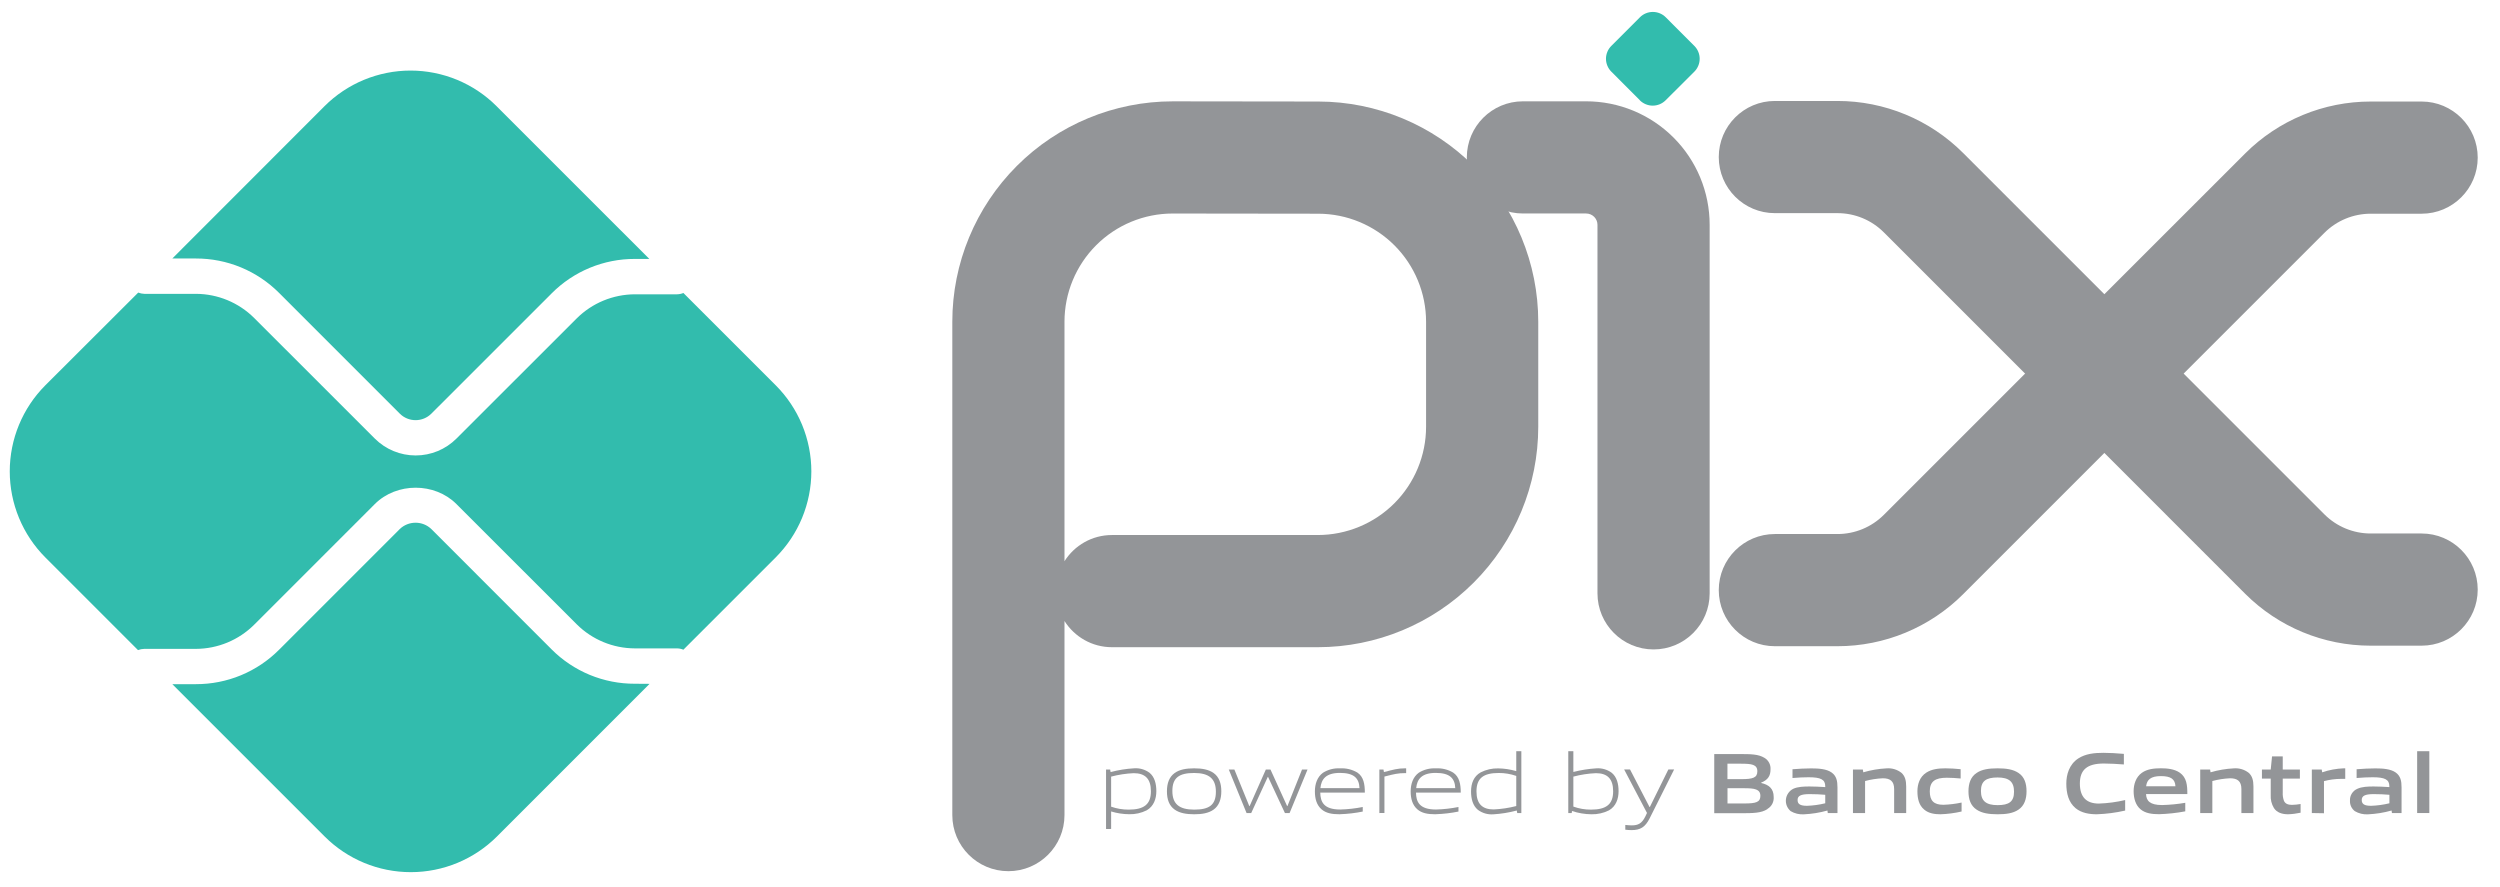 <svg width="93" height="33" viewBox="0 0 93 33" fill="none" xmlns="http://www.w3.org/2000/svg">
<path fill-rule="evenodd" clip-rule="evenodd" d="M43.624 7.943C42.557 7.943 41.533 8.367 40.778 9.122C40.023 9.877 39.599 10.901 39.599 11.969V20.877C39.968 20.292 40.621 19.903 41.365 19.903H49.023C49.022 19.903 49.023 19.903 49.023 19.903C50.09 19.902 51.115 19.478 51.87 18.723C52.625 17.967 53.05 16.943 53.05 15.875V11.969C53.05 10.905 52.628 9.884 51.876 9.13C51.124 8.377 50.104 7.952 49.04 7.95C49.04 7.95 49.04 7.95 49.04 7.95L43.626 7.943C43.625 7.943 43.625 7.943 43.624 7.943ZM39.599 23.101V30.322C39.599 31.474 38.665 32.408 37.512 32.408C36.36 32.408 35.426 31.474 35.426 30.322V11.969C35.426 9.795 36.29 7.709 37.828 6.171C39.365 4.633 41.451 3.77 43.626 3.77H43.629L49.048 3.777C51.218 3.781 53.297 4.647 54.83 6.183C56.362 7.718 57.223 9.8 57.223 11.969C57.223 11.969 57.223 11.97 57.223 11.969V15.875C57.223 18.05 56.359 20.135 54.821 21.673C53.283 23.211 51.198 24.075 49.023 24.076H41.365C40.621 24.076 39.968 23.686 39.599 23.101Z" fill="#939598"/>
<path fill-rule="evenodd" clip-rule="evenodd" d="M54.566 5.855C54.566 4.703 55.501 3.769 56.653 3.769H59.003C60.222 3.769 61.391 4.253 62.253 5.115C63.115 5.976 63.599 7.145 63.599 8.364V22.072C63.599 23.224 62.665 24.159 61.513 24.159C60.36 24.159 59.426 23.224 59.426 22.072V8.364C59.426 8.252 59.382 8.145 59.302 8.065C59.223 7.986 59.115 7.942 59.003 7.942H56.653C55.501 7.942 54.566 7.007 54.566 5.855Z" fill="#939598"/>
<path d="M61.006 3.732L59.941 2.665C59.878 2.602 59.828 2.528 59.794 2.445C59.76 2.363 59.742 2.275 59.742 2.186C59.742 2.098 59.76 2.01 59.794 1.927C59.828 1.845 59.878 1.771 59.941 1.708L61.006 0.642C61.133 0.515 61.306 0.444 61.486 0.444C61.665 0.444 61.838 0.515 61.965 0.642L63.03 1.708C63.093 1.771 63.142 1.845 63.176 1.927C63.211 2.01 63.228 2.098 63.228 2.186C63.228 2.275 63.211 2.363 63.176 2.445C63.142 2.528 63.093 2.602 63.03 2.665L61.96 3.732C61.897 3.794 61.823 3.844 61.741 3.878C61.658 3.912 61.57 3.93 61.481 3.93C61.392 3.93 61.304 3.912 61.222 3.878C61.14 3.844 61.065 3.794 61.002 3.732" fill="#32BCAD"/>
<path fill-rule="evenodd" clip-rule="evenodd" d="M70.077 8.642C69.62 8.185 69.001 7.929 68.356 7.929H66.024C64.872 7.929 63.938 6.995 63.938 5.843C63.938 4.691 64.872 3.756 66.024 3.756H68.355C70.107 3.756 71.787 4.451 73.026 5.689L78.282 10.945L83.518 5.711C84.131 5.097 84.86 4.611 85.662 4.279C86.463 3.947 87.322 3.777 88.189 3.777C88.189 3.777 88.189 3.777 88.189 3.777H90.084C91.237 3.777 92.171 4.711 92.171 5.864C92.171 7.016 91.237 7.95 90.084 7.95L88.188 7.95C87.869 7.95 87.552 8.013 87.257 8.135C86.962 8.257 86.694 8.436 86.468 8.662M86.468 8.662L81.037 14.092C81.037 14.092 81.037 14.092 81.037 14.093C81.036 14.093 81.037 14.093 81.037 14.093C80.675 14.454 80.246 14.742 79.773 14.937C79.301 15.133 78.794 15.234 78.282 15.234C77.77 15.234 77.264 15.133 76.791 14.937C76.319 14.741 75.89 14.454 75.528 14.093C75.528 14.093 75.528 14.093 75.528 14.093C75.528 14.093 75.528 14.092 75.527 14.092L70.077 8.642" fill="#939598"/>
<path fill-rule="evenodd" clip-rule="evenodd" d="M78.282 16.85L83.518 22.086C84.757 23.324 86.437 24.02 88.189 24.019C88.189 24.019 88.189 24.019 88.189 24.019H90.084C91.237 24.019 92.171 23.085 92.171 21.933C92.171 20.78 91.237 19.846 90.084 19.846H88.189C87.544 19.846 86.925 19.59 86.469 19.135C86.468 19.134 86.468 19.134 86.468 19.134L81.036 13.702L81.036 13.702C80.305 12.972 79.315 12.562 78.282 12.562C77.25 12.562 76.259 12.972 75.529 13.702L70.077 19.154C70.077 19.154 70.077 19.154 70.077 19.154C69.62 19.61 69.001 19.866 68.355 19.866H66.024C64.872 19.866 63.938 20.8 63.938 21.952C63.938 23.105 64.872 24.039 66.024 24.039H68.354C68.354 24.039 68.354 24.039 68.355 24.039C70.106 24.039 71.787 23.344 73.026 22.106L78.282 16.85Z" fill="#939598"/>
<path d="M23.616 25.435C23.041 25.437 22.472 25.325 21.94 25.106C21.409 24.886 20.926 24.564 20.52 24.157L16.046 19.681C15.888 19.529 15.678 19.445 15.459 19.445C15.24 19.445 15.029 19.529 14.871 19.681L10.383 24.169C9.977 24.577 9.494 24.9 8.963 25.12C8.431 25.34 7.861 25.452 7.286 25.451H6.41L12.079 31.119C12.929 31.968 14.081 32.444 15.282 32.444C16.483 32.444 17.634 31.968 18.485 31.119L24.164 25.439L23.616 25.435Z" fill="#32BCAD"/>
<path d="M7.287 9.616C7.862 9.615 8.432 9.727 8.964 9.947C9.495 10.167 9.978 10.491 10.384 10.898L14.872 15.387C15.028 15.543 15.239 15.63 15.46 15.63C15.68 15.63 15.891 15.543 16.047 15.387L20.52 10.915C20.925 10.507 21.408 10.183 21.939 9.963C22.471 9.743 23.041 9.63 23.616 9.632H24.155L18.475 3.953C18.055 3.532 17.555 3.198 17.006 2.97C16.456 2.743 15.867 2.625 15.272 2.625C14.677 2.625 14.088 2.743 13.539 2.97C12.989 3.198 12.49 3.532 12.069 3.953L6.41 9.616H7.287Z" fill="#32BCAD"/>
<path d="M28.855 14.332L25.422 10.899C25.345 10.931 25.262 10.948 25.179 10.948H23.618C22.806 10.951 22.027 11.273 21.452 11.846L16.979 16.316C16.577 16.718 16.031 16.943 15.462 16.943C14.893 16.943 14.347 16.718 13.944 16.316L9.455 11.829C8.879 11.256 8.101 10.933 7.288 10.931H5.372C5.293 10.929 5.215 10.913 5.142 10.884L1.688 14.332C0.84 15.182 0.363 16.334 0.363 17.535C0.363 18.736 0.84 19.888 1.688 20.738L5.134 24.184C5.208 24.155 5.286 24.139 5.365 24.138H7.288C8.101 24.135 8.879 23.812 9.455 23.239L13.943 18.751C14.755 17.94 16.169 17.94 16.979 18.751L21.452 23.222C22.027 23.795 22.806 24.118 23.618 24.12H25.179C25.262 24.12 25.345 24.137 25.422 24.169L28.855 20.737C29.275 20.316 29.609 19.817 29.837 19.267C30.064 18.718 30.182 18.129 30.182 17.534C30.182 16.939 30.064 16.35 29.837 15.8C29.609 15.251 29.275 14.751 28.855 14.331" fill="#32BCAD"/>
<path d="M42.173 28.762C41.89 28.775 41.608 28.817 41.334 28.89V30.008C41.544 30.082 41.765 30.119 41.987 30.118C42.548 30.118 42.814 29.929 42.814 29.435C42.814 28.97 42.597 28.762 42.173 28.762ZM41.145 30.84V28.627H41.298L41.315 28.721C41.601 28.645 41.894 28.598 42.189 28.581C42.394 28.566 42.597 28.625 42.763 28.747C42.952 28.904 43.016 29.157 43.016 29.433C43.016 29.709 42.922 29.994 42.657 30.144C42.455 30.245 42.232 30.295 42.006 30.289C41.778 30.287 41.551 30.253 41.334 30.186V30.837L41.145 30.84Z" fill="#939598"/>
<path d="M44.423 28.755C43.863 28.755 43.612 28.931 43.612 29.425C43.612 29.902 43.859 30.118 44.423 30.118C44.987 30.118 45.231 29.944 45.231 29.451C45.231 28.974 44.984 28.755 44.423 28.755ZM45.145 30.118C44.956 30.252 44.708 30.291 44.423 30.291C44.138 30.291 43.882 30.249 43.699 30.118C43.494 29.973 43.41 29.74 43.41 29.438C43.41 29.137 43.494 28.903 43.699 28.755C43.882 28.624 44.132 28.582 44.423 28.582C44.714 28.582 44.959 28.624 45.145 28.755C45.352 28.903 45.433 29.143 45.433 29.435C45.433 29.727 45.35 29.973 45.145 30.118Z" fill="#939598"/>
<path d="M47.799 30.245L47.173 28.903H47.161L46.545 30.245H46.372L45.711 28.627H45.919L46.473 29.985H46.487L47.089 28.627H47.262L47.88 29.985H47.893L48.435 28.627H48.64L47.973 30.245H47.799Z" fill="#939598"/>
<path d="M49.846 28.752C49.327 28.752 49.151 28.983 49.119 29.319H50.574C50.558 28.95 50.369 28.752 49.846 28.752ZM49.84 30.291C49.529 30.291 49.327 30.245 49.166 30.111C48.977 29.948 48.914 29.711 48.914 29.439C48.914 29.166 49 28.903 49.215 28.746C49.404 28.628 49.624 28.57 49.846 28.583C50.073 28.569 50.298 28.624 50.494 28.739C50.727 28.896 50.772 29.172 50.772 29.486H49.114C49.121 29.819 49.23 30.114 49.858 30.114C50.139 30.107 50.419 30.075 50.694 30.02V30.19C50.414 30.247 50.129 30.28 49.844 30.289" fill="#939598"/>
<path d="M51.312 30.245V28.627H51.465L51.482 28.721C51.825 28.634 51.985 28.581 52.286 28.581H52.309V28.76H52.264C52.011 28.76 51.857 28.795 51.501 28.888V30.243L51.312 30.245Z" fill="#939598"/>
<path d="M53.409 28.752C52.89 28.752 52.714 28.983 52.682 29.319H54.136C54.12 28.95 53.931 28.752 53.409 28.752ZM53.402 30.291C53.092 30.291 52.89 30.245 52.73 30.111C52.541 29.948 52.477 29.711 52.477 29.439C52.477 29.166 52.563 28.903 52.778 28.746C52.966 28.628 53.187 28.571 53.409 28.583C53.636 28.569 53.861 28.624 54.056 28.739C54.29 28.896 54.34 29.172 54.34 29.486H52.675C52.682 29.819 52.79 30.114 53.419 30.114C53.7 30.107 53.98 30.075 54.255 30.02V30.19C53.975 30.247 53.691 30.28 53.405 30.289" fill="#939598"/>
<path d="M56.405 28.864C56.195 28.791 55.974 28.754 55.752 28.755C55.19 28.755 54.925 28.944 54.925 29.438C54.925 29.906 55.143 30.111 55.565 30.111C55.849 30.098 56.13 30.056 56.405 29.985V28.864ZM56.441 30.245L56.424 30.151C56.138 30.228 55.845 30.275 55.549 30.293C55.344 30.308 55.141 30.248 54.976 30.125C54.787 29.968 54.723 29.715 54.723 29.44C54.723 29.151 54.817 28.879 55.082 28.732C55.284 28.629 55.509 28.578 55.735 28.584C55.962 28.587 56.188 28.622 56.405 28.686V27.945H56.594V30.245H56.441Z" fill="#939598"/>
<path d="M59.369 28.762C59.085 28.774 58.803 28.817 58.529 28.89V30.005C58.738 30.081 58.96 30.119 59.182 30.118C59.744 30.118 60.009 29.929 60.009 29.435C60.009 28.97 59.792 28.762 59.369 28.762ZM59.852 30.146C59.651 30.247 59.428 30.296 59.202 30.291C58.956 30.289 58.711 30.248 58.478 30.169L58.468 30.245H58.34V27.945H58.529V28.717C58.809 28.645 59.096 28.6 59.385 28.582C59.59 28.568 59.793 28.627 59.958 28.749C60.147 28.906 60.211 29.159 60.211 29.435C60.211 29.71 60.117 29.996 59.852 30.146Z" fill="#939598"/>
<path d="M60.461 30.864V30.688C60.555 30.698 60.64 30.704 60.7 30.704C60.935 30.704 61.078 30.636 61.207 30.371L61.268 30.242L60.418 28.624H60.637L61.362 30.021H61.374L62.063 28.624H62.278L61.367 30.442C61.201 30.771 61.022 30.88 60.691 30.88C60.613 30.88 60.535 30.874 60.458 30.864" fill="#939598"/>
<path d="M64.89 29.322H64.263V29.889H64.89C65.323 29.889 65.486 29.841 65.486 29.606C65.486 29.353 65.261 29.322 64.886 29.322M64.773 28.408H64.261V28.984H64.777C65.203 28.984 65.373 28.933 65.373 28.693C65.373 28.436 65.157 28.41 64.773 28.41M65.748 30.099C65.516 30.246 65.238 30.252 64.728 30.252H63.77V28.051H64.706C65.145 28.051 65.414 28.056 65.638 28.192C65.713 28.236 65.773 28.3 65.813 28.377C65.853 28.454 65.87 28.541 65.863 28.627C65.863 28.858 65.769 29.012 65.516 29.114V29.127C65.8 29.191 65.981 29.336 65.981 29.646C65.988 29.735 65.97 29.824 65.929 29.903C65.888 29.982 65.825 30.048 65.748 30.092" fill="#939598"/>
<path d="M67.899 29.566C67.71 29.55 67.521 29.541 67.316 29.541C66.986 29.541 66.87 29.608 66.87 29.759C66.87 29.91 66.965 29.976 67.22 29.976C67.449 29.968 67.677 29.937 67.899 29.882V29.566ZM67.993 30.245L67.981 30.151C67.695 30.232 67.4 30.279 67.103 30.293C66.931 30.304 66.76 30.262 66.612 30.174C66.549 30.12 66.5 30.052 66.469 29.976C66.439 29.899 66.427 29.816 66.437 29.733C66.446 29.651 66.476 29.573 66.523 29.505C66.57 29.437 66.633 29.382 66.707 29.344C66.877 29.264 67.105 29.257 67.313 29.257C67.482 29.257 67.71 29.267 67.899 29.28V29.25C67.899 28.997 67.733 28.914 67.277 28.914C67.102 28.914 66.886 28.924 66.681 28.942V28.616C66.909 28.597 67.166 28.584 67.377 28.584C67.661 28.584 67.951 28.606 68.133 28.735C68.316 28.863 68.354 29.049 68.354 29.289V30.247L67.993 30.245Z" fill="#939598"/>
<path d="M70.462 30.245V29.353C70.462 29.058 70.312 28.952 70.043 28.952C69.819 28.962 69.597 28.996 69.381 29.054V30.246H68.93V28.627H69.298L69.314 28.73C69.596 28.647 69.886 28.598 70.18 28.583C70.379 28.567 70.577 28.626 70.734 28.749C70.862 28.864 70.91 29.025 70.91 29.255V30.245H70.462Z" fill="#939598"/>
<path d="M72.187 30.291C71.978 30.291 71.75 30.261 71.584 30.12C71.386 29.96 71.328 29.708 71.328 29.435C71.328 29.179 71.411 28.899 71.658 28.742C71.86 28.611 72.109 28.582 72.369 28.582C72.558 28.582 72.738 28.595 72.936 28.614V28.96C72.773 28.944 72.577 28.932 72.42 28.932C71.99 28.932 71.788 29.066 71.788 29.438C71.788 29.787 71.939 29.938 72.292 29.938C72.52 29.931 72.748 29.903 72.971 29.855V30.188C72.712 30.248 72.448 30.282 72.183 30.291" fill="#939598"/>
<path d="M74.31 28.922C73.88 28.922 73.691 29.057 73.691 29.425C73.691 29.794 73.88 29.951 74.31 29.951C74.74 29.951 74.922 29.819 74.922 29.451C74.922 29.082 74.74 28.922 74.31 28.922ZM75.086 30.12C74.887 30.255 74.628 30.291 74.31 30.291C73.993 30.291 73.727 30.252 73.532 30.12C73.307 29.973 73.227 29.729 73.227 29.438C73.227 29.148 73.307 28.899 73.532 28.752C73.727 28.62 73.986 28.582 74.31 28.582C74.634 28.582 74.887 28.62 75.086 28.752C75.31 28.899 75.387 29.146 75.387 29.435C75.387 29.723 75.307 29.973 75.086 30.12Z" fill="#939598"/>
<path d="M77.998 30.291C77.726 30.291 77.431 30.245 77.21 30.063C76.948 29.845 76.867 29.508 76.867 29.147C76.867 28.823 76.97 28.438 77.312 28.214C77.579 28.041 77.908 28.005 78.242 28.005C78.486 28.005 78.736 28.021 79.008 28.044V28.438C78.775 28.419 78.486 28.403 78.262 28.403C77.636 28.403 77.371 28.64 77.371 29.147C77.371 29.653 77.617 29.893 78.078 29.893C78.408 29.881 78.735 29.838 79.056 29.762V30.153C78.709 30.233 78.354 30.279 77.998 30.291Z" fill="#939598"/>
<path d="M80.385 28.871C80.007 28.871 79.865 29.006 79.836 29.248H80.926C80.913 28.986 80.759 28.871 80.385 28.871ZM80.317 30.288C80.051 30.288 79.81 30.256 79.631 30.108C79.451 29.961 79.371 29.708 79.371 29.432C79.371 29.185 79.451 28.909 79.676 28.749C79.875 28.608 80.128 28.58 80.385 28.58C80.615 28.58 80.887 28.605 81.086 28.743C81.346 28.925 81.369 29.208 81.369 29.54H79.833C79.843 29.788 79.974 29.948 80.429 29.948C80.718 29.941 81.007 29.913 81.292 29.864V30.182C80.97 30.243 80.644 30.278 80.317 30.288Z" fill="#939598"/>
<path d="M83.38 30.245V29.353C83.38 29.058 83.23 28.952 82.96 28.952C82.737 28.962 82.515 28.996 82.299 29.054V30.246H81.848V28.627H82.216L82.232 28.73C82.514 28.647 82.804 28.598 83.097 28.583C83.297 28.567 83.495 28.626 83.652 28.749C83.78 28.864 83.828 29.025 83.828 29.255V30.245H83.38Z" fill="#939598"/>
<path d="M85.116 30.291C84.897 30.291 84.699 30.229 84.59 30.059C84.501 29.912 84.46 29.741 84.471 29.57V28.963H84.144V28.627H84.471L84.52 28.137H84.918V28.627H85.556V28.963H84.918V29.483C84.912 29.587 84.927 29.692 84.963 29.791C85.011 29.9 85.117 29.941 85.258 29.941C85.367 29.939 85.475 29.928 85.582 29.909V30.233C85.428 30.266 85.271 30.286 85.114 30.291" fill="#939598"/>
<path d="M86 30.245V28.627H86.368L86.385 28.73C86.643 28.642 86.913 28.592 87.186 28.582C87.205 28.581 87.224 28.581 87.243 28.582V28.974C87.192 28.974 87.131 28.974 87.086 28.974C86.872 28.975 86.659 29.003 86.452 29.058V30.253L86 30.245Z" fill="#939598"/>
<path d="M88.886 29.566C88.697 29.55 88.508 29.541 88.302 29.541C87.972 29.541 87.857 29.608 87.857 29.759C87.857 29.91 87.951 29.976 88.206 29.976C88.435 29.968 88.663 29.937 88.886 29.882V29.566ZM88.98 30.245L88.967 30.151C88.681 30.232 88.386 30.279 88.088 30.293C87.917 30.304 87.746 30.262 87.598 30.174C87.539 30.128 87.491 30.068 87.46 30C87.429 29.932 87.415 29.857 87.419 29.782C87.414 29.69 87.438 29.599 87.487 29.521C87.536 29.442 87.607 29.381 87.692 29.344C87.862 29.264 88.088 29.257 88.297 29.257C88.467 29.257 88.695 29.267 88.884 29.28V29.25C88.884 28.997 88.717 28.914 88.262 28.914C88.086 28.914 87.871 28.924 87.666 28.942V28.616C87.894 28.597 88.15 28.584 88.362 28.584C88.645 28.584 88.935 28.606 89.117 28.735C89.3 28.863 89.338 29.049 89.338 29.289V30.247L88.98 30.245Z" fill="#939598"/>
<path d="M89.918 27.945H90.371V30.245H89.918V27.945Z" fill="#939598"/>
</svg>
